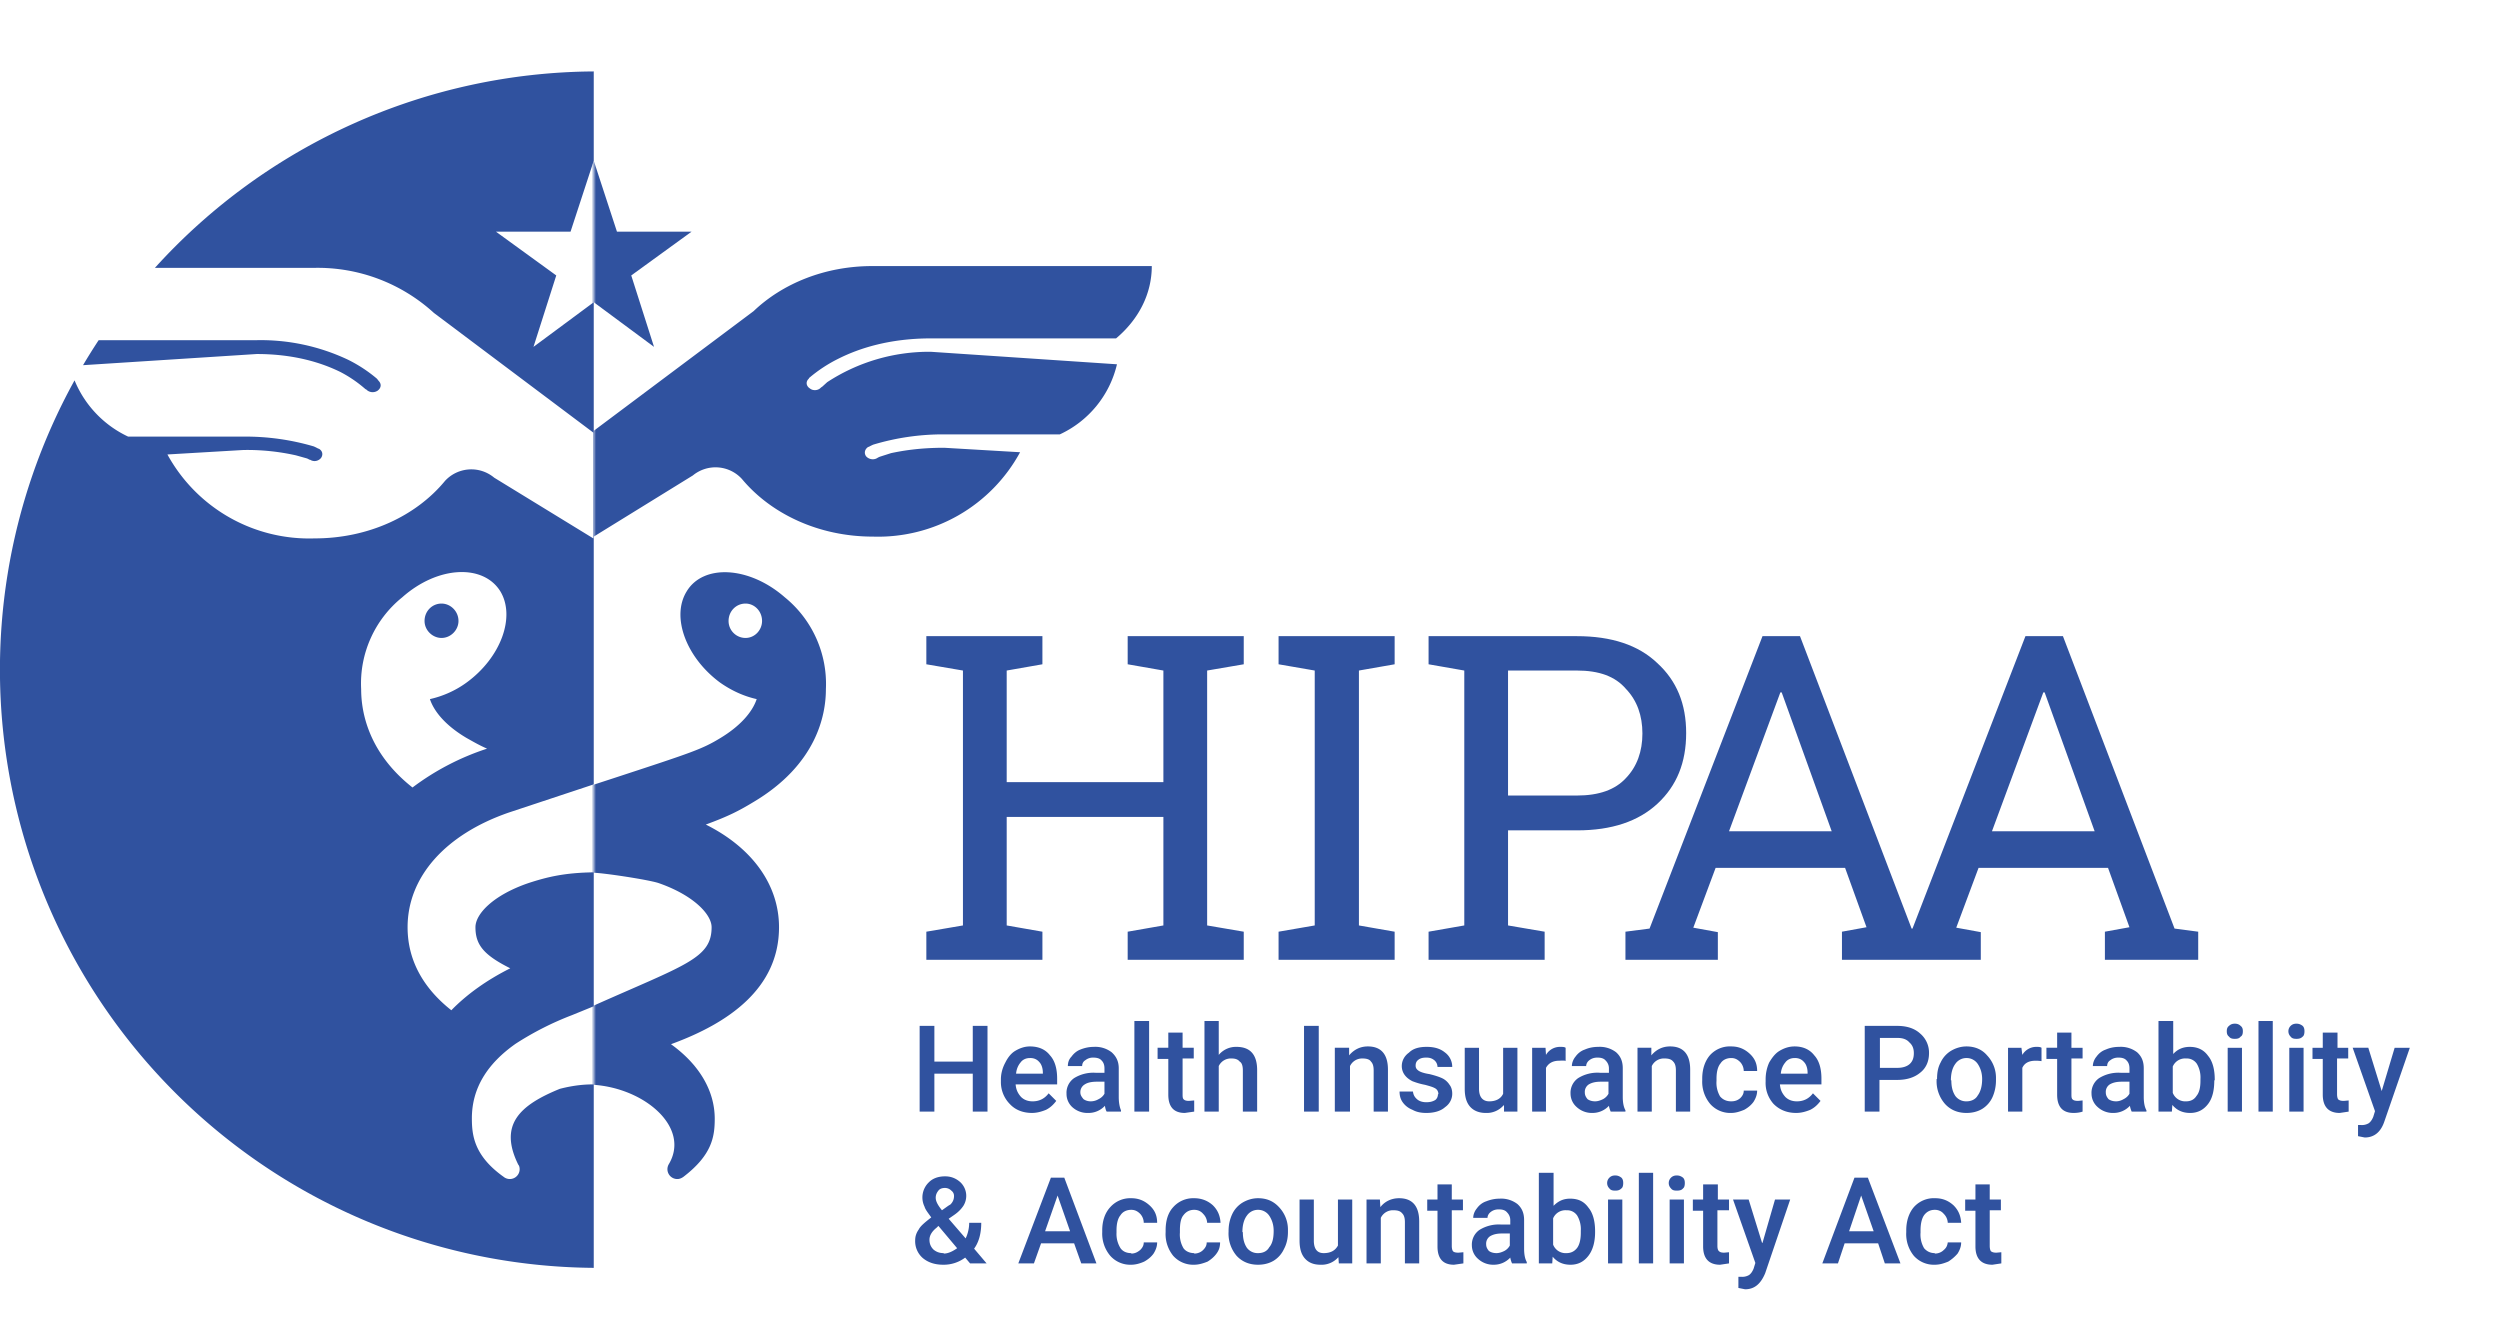 <svg width="560" height="301" fill="none" xmlns="http://www.w3.org/2000/svg"><path d="M221.2 249h-3.3v-8.5h-8.6v8.5H206v-19.2h3.3v8h8.6v-8h3.3V249zm10 .3c-2.1 0-3.8-.7-5-2a7 7 0 01-2-5v-.5c0-1.4.4-2.7 1-3.8.5-1 1.2-2 2.2-2.6 1-.6 2.1-1 3.3-1 2 0 3.5.7 4.5 2 1.1 1.2 1.6 3 1.6 5.2v1.3h-9.3c.1 1.2.5 2 1.2 2.8.7.7 1.6 1 2.6 1 1.5 0 2.7-.6 3.6-1.8l1.7 1.7c-.6.8-1.3 1.5-2.3 2-1 .4-2 .7-3.2.7zm-.5-12.3c-.8 0-1.6.3-2.1 1-.5.6-.9 1.4-1 2.5h6v-.2c0-1-.3-1.9-.8-2.4-.5-.6-1.2-.9-2-.9zm17.2 12c-.2-.3-.3-.7-.4-1.3a5 5 0 01-3.8 1.6 5 5 0 01-3.5-1.3 4 4 0 01-1.3-3 4 4 0 011.7-3.5 8.2 8.2 0 014.8-1.2h2v-1c0-.7-.2-1.3-.6-1.7-.4-.5-1-.7-2-.7-.6 0-1.2.2-1.7.6-.5.3-.7.8-.7 1.3h-3.2c0-.7.2-1.5.8-2.1.5-.7 1.2-1.3 2-1.6 1-.4 2-.6 3-.6a6 6 0 014 1.2c1 .9 1.6 2 1.6 3.6v6.4c0 1.3.2 2.3.5 3v.3H248zm-3.6-2.3c.7 0 1.3-.2 1.8-.5a3 3 0 001.3-1.2v-2.7h-1.7c-1.2 0-2.1.2-2.7.6a2 2 0 00-1 1.8c0 .6.3 1 .7 1.5.4.3 1 .5 1.6.5zm13 2.3h-3.2v-20.3h3.3V249zm7.6-17.7v3.4h2.5v2.4h-2.5v8c0 .5 0 1 .3 1.2.2.2.6.3 1.1.3l1.2-.1v2.5l-2.1.3c-2.5 0-3.7-1.4-3.7-4.1v-8h-2.4v-2.5h2.4v-3.4h3.2zm8.1 5a5 5 0 014-1.8c3 0 4.6 1.7 4.6 5.2v9.3h-3.2v-9.2c0-1-.2-1.7-.7-2-.4-.5-1-.7-1.8-.7a3 3 0 00-2.9 1.7V249h-3.2v-20.3h3.2v7.6zm22.4 12.7h-3.3v-19.2h3.3V249zm6.8-14.3v1.7c1.1-1.3 2.5-2 4.2-2 3 0 4.5 1.8 4.5 5.2v9.4h-3.2v-9.2c0-1-.2-1.6-.6-2-.3-.5-1-.7-1.9-.7a3 3 0 00-2.8 1.7V249H299v-14.3h3zm20 10.4c0-.5-.2-1-.7-1.3-.5-.3-1.2-.5-2.3-.8-1.1-.2-2-.5-2.8-.8-1.6-.8-2.4-2-2.4-3.4 0-1.2.6-2.3 1.6-3 1-1 2.4-1.3 4-1.3 1.7 0 3 .4 4 1.2a4 4 0 011.7 3.3H322a2 2 0 00-.7-1.5c-.5-.4-1-.6-1.8-.6-.7 0-1.3.1-1.8.5-.4.3-.6.7-.6 1.3 0 .5.2.8.6 1.1.4.3 1.2.6 2.5.8 1.2.3 2.2.6 3 1a4 4 0 011.5 1.4c.4.5.6 1.2.6 2 0 1.2-.6 2.3-1.6 3-1 .9-2.5 1.3-4.2 1.3-1.2 0-2.2-.2-3.1-.7-1-.4-1.7-1-2.2-1.7-.5-.7-.7-1.5-.7-2.4h3c.1.8.4 1.3 1 1.8.5.4 1.2.6 2 .6.9 0 1.5-.2 2-.5.4-.3.6-.8.6-1.3zm14.6 2.5a5 5 0 01-4 1.7c-1.5 0-2.7-.5-3.5-1.4-.8-.9-1.2-2.2-1.2-4v-9.2h3.2v9.2c0 1.8.8 2.8 2.3 2.8 1.5 0 2.6-.6 3.1-1.7v-10.3h3.2V249h-3v-1.4zm13.8-10a8 8 0 00-1.3 0c-1.4 0-2.4.5-3 1.6v9.8h-3.1v-14.3h3l.1 1.6a3.6 3.6 0 013.2-1.8c.5 0 .9 0 1.2.2v3zm10.2 11.4a5 5 0 01-.4-1.3 5 5 0 01-3.7 1.6 5 5 0 01-3.5-1.3 4 4 0 01-1.4-3 4 4 0 011.7-3.5 8.2 8.2 0 014.9-1.2h2v-1c0-.7-.3-1.3-.7-1.7-.4-.5-1-.7-1.9-.7-.7 0-1.3.2-1.8.6-.4.3-.7.8-.7 1.3h-3.2c0-.7.3-1.5.8-2.1.5-.7 1.2-1.3 2.1-1.6.9-.4 1.9-.6 3-.6a6 6 0 014 1.2c1 .9 1.5 2 1.5 3.6v6.4c0 1.3.2 2.3.6 3v.3h-3.3zm-3.5-2.3c.6 0 1.2-.2 1.8-.5a3 3 0 001.2-1.2v-2.7h-1.7c-1.2 0-2 .2-2.7.6a2 2 0 00-.9 1.8c0 .6.2 1 .6 1.5.4.3 1 .5 1.7.5zm12.6-12v1.7c1.1-1.3 2.5-2 4.2-2 3 0 4.5 1.8 4.5 5.2v9.4h-3.2v-9.2c0-1-.2-1.6-.6-2-.4-.5-1-.7-1.9-.7a3 3 0 00-2.9 1.7V249h-3.2v-14.3h3zm17.9 12c.8 0 1.4-.2 2-.7.5-.5.8-1 .8-1.7h3c0 .9-.3 1.7-.8 2.5-.5.7-1.2 1.3-2.1 1.8-1 .4-1.9.7-2.9.7a6 6 0 01-4.7-2 7.7 7.7 0 01-1.8-5.3v-.4c0-2.1.6-3.9 1.7-5.2a6 6 0 014.8-2c1.7 0 3 .6 4.1 1.6 1.1 1 1.7 2.2 1.7 3.9h-3a3 3 0 00-.8-2c-.6-.6-1.2-.9-2-.9-1 0-1.9.4-2.4 1.2-.6.7-.9 1.9-.9 3.4v.5a6 6 0 00.8 3.5c.6.7 1.4 1.1 2.5 1.1zm14.5 2.6c-2 0-3.7-.7-5-2a7 7 0 01-1.8-5v-.5c0-1.4.3-2.7.8-3.8.6-1 1.3-2 2.3-2.6 1-.6 2.1-1 3.4-1 1.9 0 3.4.7 4.4 2 1.1 1.2 1.6 3 1.6 5.2v1.3h-9.3c.1 1.2.5 2 1.2 2.8.7.7 1.6 1 2.6 1 1.5 0 2.7-.6 3.6-1.8l1.7 1.7c-.6.8-1.3 1.5-2.3 2-1 .4-2 .7-3.2.7zM402 237c-.8 0-1.6.3-2.1 1-.5.6-.9 1.4-1 2.5h6v-.2c0-1-.3-1.9-.8-2.4-.5-.6-1.2-.9-2-.9zm19 4.9v7.1h-3.3v-19.2h7.3c2.2 0 3.9.6 5.1 1.7a5.6 5.6 0 012 4.4c0 1.9-.7 3.4-2 4.4-1.2 1-2.9 1.6-5.1 1.6h-4zm0-2.7h4c1.2 0 2.1-.3 2.7-.8.7-.6 1-1.4 1-2.5 0-1-.3-1.8-1-2.4-.6-.7-1.5-1-2.6-1h-4v6.7zm12.9 2.5c0-1.4.2-2.6.8-3.7a6 6 0 012.3-2.6c1-.6 2.2-1 3.5-1 1.9 0 3.5.7 4.6 2a7.3 7.3 0 012 4.9v.7c0 1.4-.3 2.7-.8 3.8a6 6 0 01-2.3 2.6c-1 .6-2.2.9-3.5.9-2 0-3.6-.7-4.8-2a7.7 7.7 0 01-1.9-5.4v-.2zm3.2.3c0 1.5.3 2.6.9 3.5a3 3 0 002.5 1.2c1 0 2-.4 2.5-1.3.6-.8 1-2 1-3.7 0-1.4-.4-2.5-1-3.4a3 3 0 00-2.5-1.3 3 3 0 00-2.5 1.3c-.6.8-1 2-1 3.7zm20.2-4.3a8 8 0 00-1.3-.1c-1.5 0-2.5.5-3 1.6v9.8h-3.2v-14.3h3l.2 1.6a3.6 3.6 0 013.2-1.8c.4 0 .8 0 1.1.2v3zm6.7-6.4v3.4h2.5v2.4H464v8c0 .5 0 1 .3 1.2.2.2.6.3 1.2.3l1-.1v2.5c-.6.2-1.3.3-2 .3-2.5 0-3.7-1.4-3.7-4.1v-8h-2.4v-2.5h2.4v-3.4h3.2zm13.5 17.7a5 5 0 01-.4-1.3 5 5 0 01-3.7 1.6 5 5 0 01-3.5-1.3 4 4 0 01-1.4-3 4 4 0 011.7-3.5 8.2 8.2 0 014.8-1.2h2v-1c0-.7-.2-1.3-.6-1.7-.4-.5-1-.7-1.9-.7-.7 0-1.3.2-1.8.6-.5.3-.7.8-.7 1.3h-3.2c0-.7.3-1.5.8-2.1.5-.7 1.2-1.3 2.1-1.6.9-.4 1.9-.6 3-.6a6 6 0 014 1.2c1 .9 1.5 2 1.5 3.6v6.4c0 1.3.2 2.3.6 3v.3h-3.3zm-3.5-2.3c.6 0 1.2-.2 1.7-.5a3 3 0 001.3-1.2v-2.7h-1.7c-1.2 0-2 .2-2.7.6a2 2 0 00-.9 1.8c0 .6.2 1 .6 1.5.4.3 1 .5 1.7.5zm22-4.7c0 2.2-.4 4-1.4 5.3-1 1.3-2.3 2-4 2-1.7 0-3-.6-4-1.8l-.1 1.5h-3v-20.3h3.3v7.4c.9-1 2.1-1.6 3.7-1.6 1.7 0 3.1.6 4.1 2 1 1.2 1.5 3 1.5 5.3v.2zm-3.1-.3a6 6 0 00-.8-3.4 2.7 2.7 0 00-2.4-1.2 3 3 0 00-3 1.8v5.9a3 3 0 003 1.9c1 0 1.8-.4 2.3-1.2.6-.7.9-1.8.9-3.4v-.4zm9.3 7.3h-3.2v-14.3h3.2V249zm-3.4-18c0-.5.1-.9.5-1.2.3-.3.7-.5 1.3-.5.6 0 1 .2 1.3.5.4.3.5.7.5 1.2s-.1 1-.5 1.2c-.3.4-.7.5-1.3.5-.6 0-1-.1-1.3-.5-.4-.3-.5-.7-.5-1.2zm10.3 18h-3.2v-20.3h3.2V249zm7 0h-3.3v-14.3h3.2V249zm-3.5-18c0-.5.2-.9.5-1.2.3-.3.7-.5 1.3-.5.6 0 1 .2 1.4.5.3.3.4.7.4 1.2s-.1 1-.4 1.2c-.4.4-.8.5-1.4.5-.6 0-1-.1-1.3-.5-.3-.3-.5-.7-.5-1.2zm11 .3v3.4h2.4v2.4h-2.5v8c0 .5.1 1 .3 1.2.3.2.6.3 1.2.3l1.1-.1v2.5l-2 .3c-2.5 0-3.8-1.4-3.8-4.1v-8H518v-2.5h2.3v-3.4h3.2zm9.9 13.1l2.9-9.7h3.4l-5.7 16.5c-.8 2.4-2.3 3.6-4.4 3.6l-1.5-.3V252h.6a3 3 0 001.8-.4c.4-.3.7-.7 1-1.4l.4-1.3-5-14.2h3.5l3 9.7zM205 277.8c0-.9.3-1.7.8-2.4.4-.8 1.4-1.6 2.8-2.7-.7-1-1.3-1.7-1.5-2.4a4.7 4.7 0 011-5.5c.8-.8 2-1.3 3.6-1.3 1.4 0 2.5.5 3.4 1.3a4.2 4.2 0 01.7 5.3c-.4.6-1 1.3-2 2l-1.3.9 3.8 4.4c.5-1 .8-2.3.8-3.5h2.7c0 2.3-.5 4.3-1.6 5.8l2.8 3.3h-3.7l-1.1-1.3a8 8 0 01-4.9 1.6c-1.9 0-3.4-.5-4.6-1.5a5 5 0 01-1.7-4zm6.4 3c1 0 2-.5 3-1.2l-4.2-5-.4.4c-1 .8-1.6 1.7-1.6 2.7 0 .9.3 1.6.9 2.2.6.5 1.3.8 2.3.8zm-1.8-12.5c0 .8.5 1.7 1.4 2.8l1.4-1 .5-.3c.5-.5.8-1.1.8-1.9 0-.5-.2-.9-.6-1.2a2 2 0 00-1.4-.6c-.7 0-1.2.2-1.5.6-.4.5-.6 1-.6 1.6zm31 10.2h-7.4l-1.6 4.5h-3.5l7.3-19.2h3l7.2 19.2h-3.4l-1.6-4.5zm-6.5-2.7h5.6l-2.8-8-2.8 8zm19.3 5c.8 0 1.4-.3 2-.8.5-.5.8-1 .8-1.7h3c0 .9-.3 1.7-.8 2.5-.5.7-1.2 1.3-2.1 1.8-.9.4-1.9.7-2.9.7a6 6 0 01-4.7-2 7.7 7.7 0 01-1.8-5.3v-.4c0-2.1.6-3.9 1.8-5.2a6 6 0 014.7-2c1.7 0 3 .6 4.1 1.6 1.1 1 1.7 2.2 1.7 3.9h-3a3 3 0 00-.8-2c-.6-.6-1.2-.9-2-.9-1 0-1.9.4-2.4 1.2-.6.7-.9 1.9-.9 3.4v.5a6 6 0 00.9 3.5c.5.7 1.3 1.1 2.4 1.1zm14.1 0c.8 0 1.5-.3 2-.8s.8-1 .8-1.7h3c0 .9-.2 1.7-.8 2.5-.5.7-1.2 1.3-2 1.8-1 .4-2 .7-3 .7a6 6 0 01-4.7-2 7.7 7.7 0 01-1.7-5.3v-.4c0-2.1.5-3.9 1.7-5.2a6 6 0 014.7-2c1.7 0 3.1.6 4.2 1.6 1 1 1.6 2.2 1.7 3.9h-3a3 3 0 00-.9-2c-.5-.6-1.2-.9-2-.9-1 0-1.8.4-2.4 1.2-.6.7-.8 1.9-.8 3.4v.5a6 6 0 00.8 3.5c.5.7 1.4 1.1 2.4 1.1zm7.7-5c0-1.5.3-2.7.8-3.8a6 6 0 012.3-2.6c1-.6 2.2-1 3.5-1 2 0 3.5.7 4.7 2a7.3 7.3 0 012 4.9v.7c0 1.4-.3 2.7-.9 3.8a6 6 0 01-2.3 2.6c-1 .6-2.2.9-3.5.9-2 0-3.6-.7-4.8-2a7.7 7.7 0 01-1.8-5.4v-.2zm3.2.2c0 1.5.3 2.6.9 3.5a3 3 0 002.5 1.2c1.1 0 2-.4 2.5-1.3.7-.8 1-2 1-3.7 0-1.4-.4-2.5-1-3.4a3 3 0 00-2.5-1.3 3 3 0 00-2.5 1.3c-.6.8-1 2-1 3.7zm21.4 5.6a5 5 0 01-4 1.7c-1.6 0-2.7-.5-3.5-1.4-.8-.9-1.2-2.2-1.2-4v-9.2h3.2v9.2c0 1.8.7 2.8 2.2 2.8 1.6 0 2.6-.6 3.2-1.7v-10.3h3.2V283h-3l-.1-1.4zm9.3-12.9l.1 1.7c1-1.3 2.5-2 4.2-2 3 0 4.5 1.8 4.5 5.2v9.4h-3.2v-9.2c0-1-.2-1.6-.6-2-.4-.5-1-.7-1.9-.7a3 3 0 00-2.9 1.7V283h-3.2v-14.3h3zm16.1-3.4v3.4h2.5v2.4h-2.5v8c0 .5.1 1 .3 1.2.2.2.6.3 1.2.3l1.1-.1v2.5l-2.1.3c-2.5 0-3.7-1.4-3.7-4.1v-8h-2.3v-2.5h2.3v-3.4h3.2zm13.5 17.7a5 5 0 01-.4-1.3 5 5 0 01-3.7 1.6 5 5 0 01-3.5-1.3 4 4 0 01-1.4-3 4 4 0 011.7-3.5 8.2 8.2 0 014.9-1.2h2v-1c0-.7-.3-1.3-.7-1.7-.4-.5-1-.7-1.9-.7-.7 0-1.3.2-1.8.6-.4.3-.7.8-.7 1.3h-3.2c0-.7.3-1.5.8-2.1.5-.7 1.2-1.3 2.1-1.6 1-.4 2-.6 3-.6a6 6 0 014 1.2c1 .9 1.5 2 1.5 3.6v6.4c0 1.3.2 2.3.6 3v.3h-3.3zm-3.5-2.3c.6 0 1.2-.2 1.8-.5a3 3 0 001.2-1.2v-2.7h-1.7c-1.2 0-2 .2-2.7.6a2 2 0 00-.9 1.8c0 .6.2 1 .6 1.5.4.3 1 .5 1.7.5zm22.1-4.7c0 2.2-.5 4-1.5 5.3-1 1.3-2.3 2-4 2-1.7 0-3-.6-4-1.8l-.1 1.5h-3v-20.3h3.3v7.4c1-1 2.1-1.6 3.7-1.6 1.8 0 3.1.6 4.1 2 1 1.2 1.5 3 1.5 5.3v.2zm-3.2-.3a6 6 0 00-.8-3.4 2.7 2.7 0 00-2.4-1.2 3 3 0 00-3 1.8v5.9a3 3 0 003 1.9c1 0 1.8-.4 2.4-1.2.5-.7.8-1.8.8-3.4v-.4zm9.3 7.3h-3.2v-14.3h3.2V283zm-3.4-18c0-.5.2-.9.5-1.2.3-.3.7-.5 1.3-.5.6 0 1 .2 1.4.5.3.3.4.7.4 1.2s-.1 1-.4 1.2c-.4.4-.8.5-1.4.5-.6 0-1-.1-1.3-.5-.3-.3-.5-.7-.5-1.2zm10.3 18h-3.2v-20.3h3.2V283zm7 0H374v-14.3h3.2V283zm-3.5-18c0-.5.2-.9.5-1.2.3-.3.7-.5 1.3-.5.6 0 1 .2 1.4.5.3.3.4.7.4 1.2s-.1 1-.4 1.2c-.3.4-.8.5-1.4.5-.6 0-1-.1-1.3-.5-.3-.3-.5-.7-.5-1.2zm11 .3v3.4h2.5v2.4h-2.6v8c0 .5.1 1 .4 1.2.2.2.6.3 1.1.3l1.1-.1v2.5l-2 .3c-2.5 0-3.8-1.4-3.8-4.1v-8h-2.3v-2.5h2.3v-3.4h3.2zm10 13.1l2.8-9.7h3.4l-5.6 16.5c-1 2.4-2.4 3.6-4.5 3.6l-1.5-.3V286h.6a3 3 0 001.8-.4c.4-.3.7-.7 1-1.4l.4-1.3-5-14.2h3.5l3 9.7zm25.9.1h-7.5l-1.5 4.5h-3.5l7.2-19.2h3l7.3 19.2h-3.5l-1.5-4.5zm-6.5-2.7h5.5l-2.8-8-2.7 8zm19.2 5c.8 0 1.5-.3 2-.8.6-.5.8-1 .9-1.7h3c0 .9-.3 1.7-.8 2.5-.6.7-1.3 1.3-2.1 1.8-1 .4-1.9.7-3 .7a6 6 0 01-4.7-2 7.7 7.7 0 01-1.7-5.3v-.4c0-2.1.6-3.9 1.7-5.2a6 6 0 014.8-2c1.7 0 3 .6 4.1 1.6 1 1 1.6 2.2 1.7 3.9h-3a3 3 0 00-.9-2c-.5-.6-1.2-.9-2-.9-1 0-1.8.4-2.4 1.2-.5.7-.8 1.9-.8 3.4v.5a6 6 0 00.8 3.5c.6.7 1.4 1.1 2.4 1.1zm12.3-15.5v3.4h2.5v2.4h-2.5v8c0 .5.1 1 .3 1.2.3.2.6.3 1.2.3l1.1-.1v2.5l-2 .3c-2.5 0-3.8-1.4-3.8-4.1v-8h-2.3v-2.5h2.3v-3.4h3.2z" fill="#30529F"/><mask id="a" maskUnits="userSpaceOnUse" x="133" y="0" width="146" height="301"><path fill="#C4C4C4" d="M133 0h146v301H133z"/></mask><g mask="url(#a)" fill="#30529F"><path d="M175.8 133.8c-8-7-18.3-7.5-22-1.3-3.5 5.7-.1 14.8 7.5 20.4 2.7 1.9 5.5 3.1 8.2 3.7-1 3-3.8 6.1-8.1 8.7-4.1 2.5-6.2 3.2-23.6 8.9l-23.9 7.8c-14.1 4.9-22.6 14.4-22.6 25.7 0 8 4.1 14.1 9.8 18.6 3.5-3.6 8-6.8 13.2-9.4-6-3-7.8-5.3-7.8-9.2 0-3 4-7.2 11.9-9.9l7-2.3h7.5c2 0 12.1 1.5 14.6 2.3 7.8 2.7 11.9 7 11.9 9.9 0 7-5.9 8.4-26.5 17.6-11.8 5.3-13.8 6-17.4 8.5-6.4 4.5-9.8 10-9.8 16.7 0 3.8.5 8.4 7.1 13.1a2.2 2.2 0 003.6-1.7c0-.4-.1-.8-.3-1.1-4.4-8.8.2-13.2 9.3-17 2-.8 4.1-.8 7.6-.8 11.5.8 21.7 9.6 16.8 17.8a2.2 2.2 0 002 3.3c.4 0 .9-.2 1.3-.5 6.4-4.9 7-9 7-13 0-6.2-3.4-12.1-9.8-16.7 12.9-4.7 24.2-12.5 24.2-26.2 0-9.5-6-17.8-16.4-23 4.9-1.8 7.3-3 10.6-5 14.2-8.4 16.3-19.5 16.3-25.3a25 25 0 00-9.2-20.6zm-8.8 9.1c-2.1 0-3.8-1.7-3.8-3.8 0-2.2 1.7-3.9 3.8-3.9 2 0 3.7 1.7 3.7 3.9 0 2-1.6 3.8-3.7 3.8z"/><path fill-rule="evenodd" clip-rule="evenodd" d="M195.4 59.6H258c0 6.3-3 12-8 16.2h-41.5c-9.2 0-16 2.2-20.6 4.5a32 32 0 00-6.7 4.4v.1c-.8.7-.6 1.7.2 2.2.7.6 1.9.5 2.5-.2l.3-.2 1.1-1a41.7 41.7 0 0123.2-6.8l41.7 2.8a23.1 23.1 0 01-12.8 15.7h-26a54.2 54.2 0 00-15.8 2.3 11.4 11.4 0 00-1 .5h-.1l1 1.2-1-1.2c-.8.5-1 1.4-.5 2.1.6.7 1.7.9 2.5.4a3.6 3.6 0 01.6-.3l2.5-.8c2.4-.5 6.2-1.2 11.9-1.2l17 1a36.2 36.2 0 01-33 18.9c-12.1 0-22.8-5.1-29.3-12.9a8 8 0 00-11-.8L133 120.2V96.5l35.8-26.8c6.5-6.2 16-10.1 26.6-10.1z"/><path d="M133 36l5.2 15.9h16.7l-13.5 9.8 5.1 16-13.5-10-13.5 10 5.1-16-13.5-9.8h16.7L133 36z"/></g><path fill-rule="evenodd" clip-rule="evenodd" d="M34.7 60A133.7 133.7 0 01133 16v20l-5.2 15.9h-16.7l13.5 9.8-5.1 16 13.5-10v108l-19 6.3c-14.2 4.9-22.7 14.4-22.7 25.7 0 8 4.1 14.1 9.8 18.6 3.5-3.6 8-6.8 13.2-9.4-6-3-7.8-5.3-7.8-9.2 0-3 4-7.2 11.9-9.9 4.3-1.4 8.1-2.3 14.6-2.4v30l-4.9 2a67.9 67.9 0 00-12.6 6.4c-6.4 4.5-9.8 10-9.8 16.7 0 3.8.5 8.4 7.1 13.1a2.2 2.2 0 003.6-1.7c0-.4-.1-.8-.3-1-4.4-8.9.2-13.3 9.3-17 3.1-.8 5.5-1 7.6-1V284A134 134 0 0116.7 85.2a24 24 0 0012 12.6h25.8a54.1 54.1 0 0115.8 2.2 11.6 11.6 0 011 .5h.1l-1 1.3 1-1.3c.9.5 1 1.4.5 2.1-.6.7-1.6.9-2.4.4h-.1l-.6-.3-2.5-.7a50 50 0 00-11.8-1.2l-17 1a36.2 36.2 0 0033 18.8c12 0 22.7-5 29.2-12.9a8 8 0 0111-.7l22.2 13.6V96.9L97.2 70.1A38.6 38.6 0 0070.5 60H34.7zM22.1 76.2a134 134 0 00-3.5 5.6l38.9-2.5c8.5 0 14.6 2 18.7 4a28.2 28.2 0 015.7 3.9h.1a2 2 0 002.6.3c.8-.6.9-1.5.2-2.2a6.5 6.5 0 00-.4-.5 31.9 31.9 0 00-6.4-4.2 45.7 45.7 0 00-20.5-4.4H22zm87 91.5c-1.8-.8-3-1.5-4.6-2.4-4.4-2.6-7.2-5.7-8.2-8.7 2.7-.6 5.6-1.8 8.2-3.7 7.7-5.6 11-14.7 7.6-20.4-3.8-6.2-14-5.8-22 1.3a24.8 24.8 0 00-9.2 20.6c0 5.1 1.6 14.2 11.5 22a57.2 57.2 0 0116.7-8.7zm-10.2-32.5c2 0 3.8 1.7 3.8 3.9 0 2-1.7 3.8-3.8 3.8-2 0-3.8-1.7-3.8-3.8 0-2.2 1.7-3.9 3.8-3.9z" fill="#30529F"/><path d="M207.5 148.8v-6.3h26v6.3l-8 1.4v25h35.1v-25l-8-1.4v-6.3h26v6.3l-8.2 1.4v57.1l8.2 1.4v6.3h-26v-6.3l8-1.4V183h-35.1v24.3l8 1.4v6.3h-26v-6.3l8.2-1.4v-57.1l-8.2-1.4zm78.9 0v-6.3h26v6.3l-8 1.4v57.1l8 1.4v6.3h-26v-6.3l8.1-1.4v-57.1l-8.1-1.4zm66.8-6.3c7.8 0 13.8 2 18 6 4.4 4 6.5 9.2 6.5 15.7 0 6.6-2.1 11.8-6.4 15.8-4.3 4-10.3 6-18 6h-15.5v21.3l8.2 1.4v6.3h-26v-6.3l8-1.4v-57.1l-8-1.4v-6.3h33.2zm-15.4 35.7h15.4c5 0 8.6-1.3 11-3.9 2.5-2.6 3.7-6 3.7-10s-1.2-7.4-3.7-10c-2.4-2.8-6-4.1-11-4.1h-15.4v28zm26.3 30.5l5.4-.7 25.3-65.5h8.4l25 65.5 5.3.7v6.3h-20.9v-6.3l5.5-1-4.8-13.3h-29l-5 13.4 5.5 1v6.2h-20.7v-6.3zm23.2-22.5h23l-11.2-31.1h-.3l-11.5 31.1zm35.7 22.5l5.4-.7 25.3-65.5h8.4l25 65.5 5.3.7v6.3h-20.9v-6.3l5.5-1-4.8-13.3h-29l-5 13.4 5.5 1v6.2H423v-6.3zm23.2-22.5h23L458 155.1h-.3l-11.5 31.1z" fill="#30529F"/></svg>